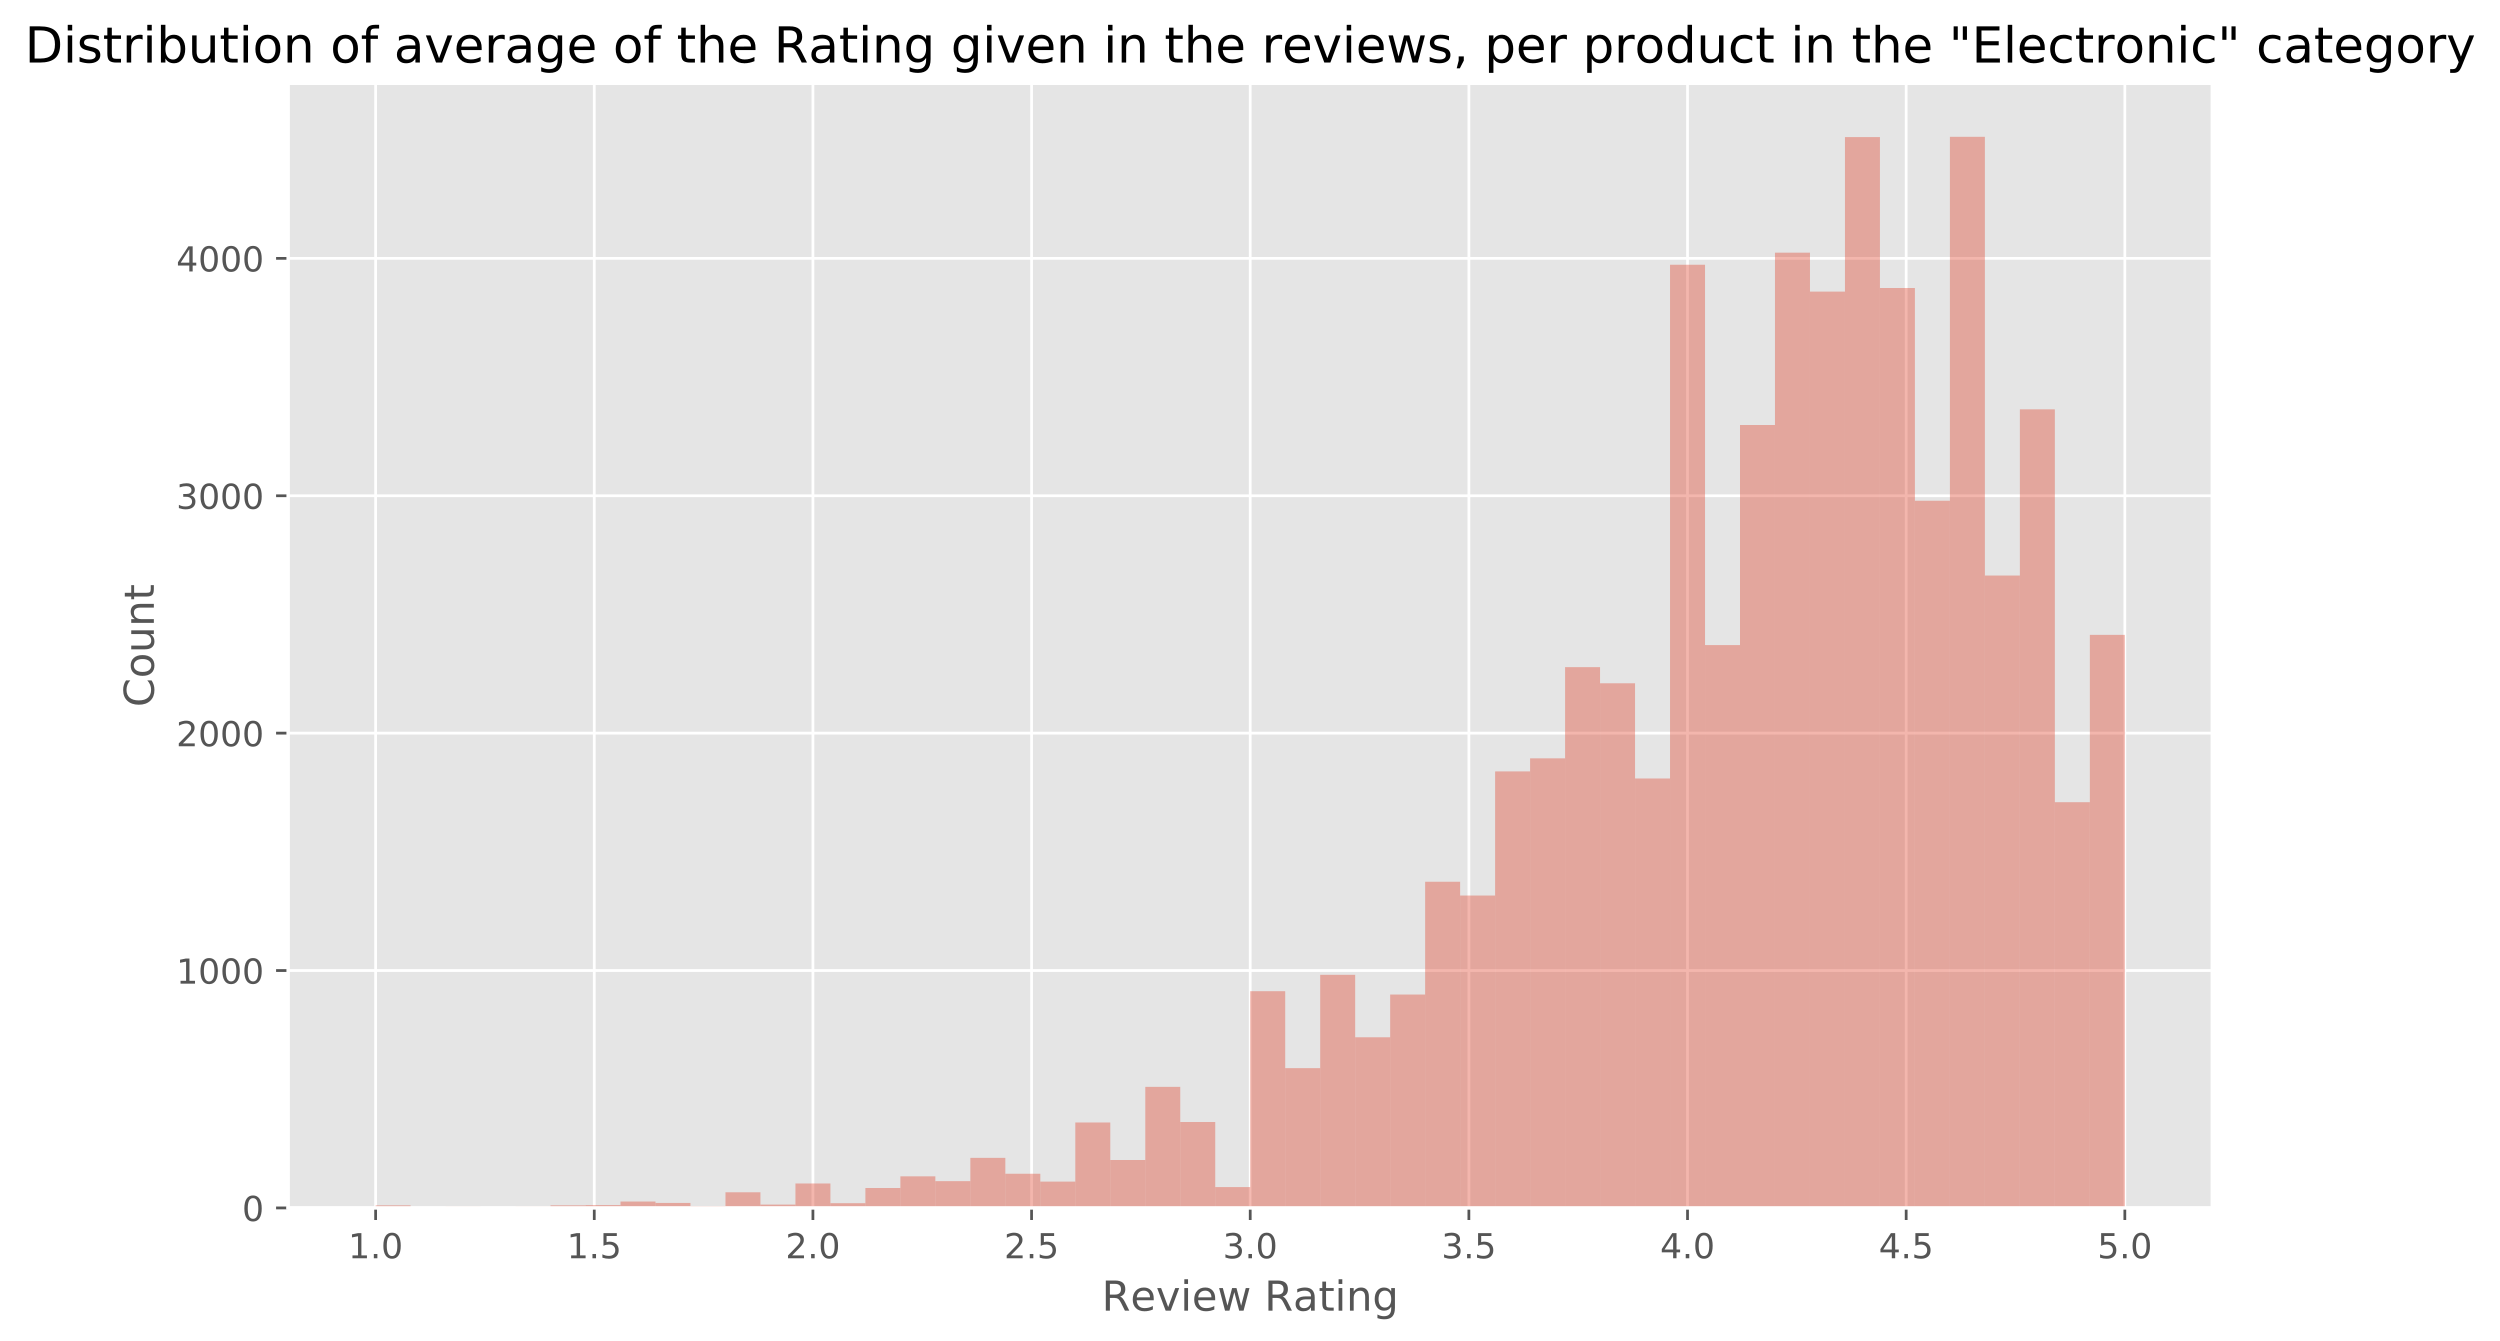 <?xml version="1.0" encoding="utf-8" standalone="no"?>
<!DOCTYPE svg PUBLIC "-//W3C//DTD SVG 1.1//EN"
  "http://www.w3.org/Graphics/SVG/1.1/DTD/svg11.dtd">
<!-- Created with matplotlib (http://matplotlib.org/) -->
<svg height="389pt" version="1.1" viewBox="0 0 725 389" width="725pt" xmlns="http://www.w3.org/2000/svg" xmlns:xlink="http://www.w3.org/1999/xlink">
 <defs>
  <style type="text/css">
*{stroke-linecap:butt;stroke-linejoin:round;}
  </style>
 </defs>
 <g id="figure_1">
  <g id="patch_1">
   <path d="M 0 389.794 
L 725.128 389.794 
L 725.128 0 
L 0 0 
z
" style="fill:#ffffff;"/>
  </g>
  <g id="axes_1">
   <g id="patch_2">
    <path d="M 83.564 350.302 
L 641.564 350.302 
L 641.564 24.142 
L 83.564 24.142 
z
" style="fill:#e5e5e5;"/>
   </g>
   <g id="matplotlib.axis_1">
    <g id="xtick_1">
     <g id="line2d_1">
      <path clip-path="url(#pb3727def17)" d="M 108.928 350.302 
L 108.928 24.142 
" style="fill:none;stroke:#ffffff;stroke-linecap:square;stroke-width:0.8;"/>
     </g>
     <g id="line2d_2">
      <defs>
       <path d="M 0 0 
L 0 3.5 
" id="ma8304c129a" style="stroke:#555555;stroke-width:0.8;"/>
      </defs>
      <g>
       <use style="fill:#555555;stroke:#555555;stroke-width:0.8;" x="108.928" xlink:href="#ma8304c129a" y="350.302"/>
      </g>
     </g>
     <g id="text_1">
      <!-- 1.0 -->
      <defs>
       <path d="M 12.406 8.297 
L 28.516 8.297 
L 28.516 63.922 
L 10.984 60.406 
L 10.984 69.391 
L 28.422 72.906 
L 38.281 72.906 
L 38.281 8.297 
L 54.391 8.297 
L 54.391 0 
L 12.406 0 
z
" id="DejaVuSans-31"/>
       <path d="M 10.688 12.406 
L 21 12.406 
L 21 0 
L 10.688 0 
z
" id="DejaVuSans-2e"/>
       <path d="M 31.781 66.406 
Q 24.172 66.406 20.328 58.906 
Q 16.5 51.422 16.5 36.375 
Q 16.5 21.391 20.328 13.891 
Q 24.172 6.391 31.781 6.391 
Q 39.453 6.391 43.281 13.891 
Q 47.125 21.391 47.125 36.375 
Q 47.125 51.422 43.281 58.906 
Q 39.453 66.406 31.781 66.406 
z
M 31.781 74.219 
Q 44.047 74.219 50.516 64.516 
Q 56.984 54.828 56.984 36.375 
Q 56.984 17.969 50.516 8.266 
Q 44.047 -1.422 31.781 -1.422 
Q 19.531 -1.422 13.062 8.266 
Q 6.594 17.969 6.594 36.375 
Q 6.594 54.828 13.062 64.516 
Q 19.531 74.219 31.781 74.219 
z
" id="DejaVuSans-30"/>
      </defs>
      <g style="fill:#555555;" transform="translate(100.976 364.9)scale(0.1 -0.1)">
       <use xlink:href="#DejaVuSans-31"/>
       <use x="63.623" xlink:href="#DejaVuSans-2e"/>
       <use x="95.41" xlink:href="#DejaVuSans-30"/>
      </g>
     </g>
    </g>
    <g id="xtick_2">
     <g id="line2d_3">
      <path clip-path="url(#pb3727def17)" d="M 172.337 350.302 
L 172.337 24.142 
" style="fill:none;stroke:#ffffff;stroke-linecap:square;stroke-width:0.8;"/>
     </g>
     <g id="line2d_4">
      <g>
       <use style="fill:#555555;stroke:#555555;stroke-width:0.8;" x="172.337" xlink:href="#ma8304c129a" y="350.302"/>
      </g>
     </g>
     <g id="text_2">
      <!-- 1.5 -->
      <defs>
       <path d="M 10.797 72.906 
L 49.516 72.906 
L 49.516 64.594 
L 19.828 64.594 
L 19.828 46.734 
Q 21.969 47.469 24.109 47.828 
Q 26.266 48.188 28.422 48.188 
Q 40.625 48.188 47.75 41.5 
Q 54.891 34.812 54.891 23.391 
Q 54.891 11.625 47.562 5.094 
Q 40.234 -1.422 26.906 -1.422 
Q 22.312 -1.422 17.547 -0.641 
Q 12.797 0.141 7.719 1.703 
L 7.719 11.625 
Q 12.109 9.234 16.797 8.062 
Q 21.484 6.891 26.703 6.891 
Q 35.156 6.891 40.078 11.328 
Q 45.016 15.766 45.016 23.391 
Q 45.016 31 40.078 35.438 
Q 35.156 39.891 26.703 39.891 
Q 22.75 39.891 18.812 39.016 
Q 14.891 38.141 10.797 36.281 
z
" id="DejaVuSans-35"/>
      </defs>
      <g style="fill:#555555;" transform="translate(164.385 364.9)scale(0.1 -0.1)">
       <use xlink:href="#DejaVuSans-31"/>
       <use x="63.623" xlink:href="#DejaVuSans-2e"/>
       <use x="95.41" xlink:href="#DejaVuSans-35"/>
      </g>
     </g>
    </g>
    <g id="xtick_3">
     <g id="line2d_5">
      <path clip-path="url(#pb3727def17)" d="M 235.746 350.302 
L 235.746 24.142 
" style="fill:none;stroke:#ffffff;stroke-linecap:square;stroke-width:0.8;"/>
     </g>
     <g id="line2d_6">
      <g>
       <use style="fill:#555555;stroke:#555555;stroke-width:0.8;" x="235.746" xlink:href="#ma8304c129a" y="350.302"/>
      </g>
     </g>
     <g id="text_3">
      <!-- 2.0 -->
      <defs>
       <path d="M 19.188 8.297 
L 53.609 8.297 
L 53.609 0 
L 7.328 0 
L 7.328 8.297 
Q 12.938 14.109 22.625 23.891 
Q 32.328 33.688 34.812 36.531 
Q 39.547 41.844 41.422 45.531 
Q 43.312 49.219 43.312 52.781 
Q 43.312 58.594 39.234 62.25 
Q 35.156 65.922 28.609 65.922 
Q 23.969 65.922 18.812 64.312 
Q 13.672 62.703 7.812 59.422 
L 7.812 69.391 
Q 13.766 71.781 18.938 73 
Q 24.125 74.219 28.422 74.219 
Q 39.75 74.219 46.484 68.547 
Q 53.219 62.891 53.219 53.422 
Q 53.219 48.922 51.531 44.891 
Q 49.859 40.875 45.406 35.406 
Q 44.188 33.984 37.641 27.219 
Q 31.109 20.453 19.188 8.297 
z
" id="DejaVuSans-32"/>
      </defs>
      <g style="fill:#555555;" transform="translate(227.794 364.9)scale(0.1 -0.1)">
       <use xlink:href="#DejaVuSans-32"/>
       <use x="63.623" xlink:href="#DejaVuSans-2e"/>
       <use x="95.41" xlink:href="#DejaVuSans-30"/>
      </g>
     </g>
    </g>
    <g id="xtick_4">
     <g id="line2d_7">
      <path clip-path="url(#pb3727def17)" d="M 299.155 350.302 
L 299.155 24.142 
" style="fill:none;stroke:#ffffff;stroke-linecap:square;stroke-width:0.8;"/>
     </g>
     <g id="line2d_8">
      <g>
       <use style="fill:#555555;stroke:#555555;stroke-width:0.8;" x="299.155" xlink:href="#ma8304c129a" y="350.302"/>
      </g>
     </g>
     <g id="text_4">
      <!-- 2.5 -->
      <g style="fill:#555555;" transform="translate(291.203 364.9)scale(0.1 -0.1)">
       <use xlink:href="#DejaVuSans-32"/>
       <use x="63.623" xlink:href="#DejaVuSans-2e"/>
       <use x="95.41" xlink:href="#DejaVuSans-35"/>
      </g>
     </g>
    </g>
    <g id="xtick_5">
     <g id="line2d_9">
      <path clip-path="url(#pb3727def17)" d="M 362.564 350.302 
L 362.564 24.142 
" style="fill:none;stroke:#ffffff;stroke-linecap:square;stroke-width:0.8;"/>
     </g>
     <g id="line2d_10">
      <g>
       <use style="fill:#555555;stroke:#555555;stroke-width:0.8;" x="362.564" xlink:href="#ma8304c129a" y="350.302"/>
      </g>
     </g>
     <g id="text_5">
      <!-- 3.0 -->
      <defs>
       <path d="M 40.578 39.312 
Q 47.656 37.797 51.625 33 
Q 55.609 28.219 55.609 21.188 
Q 55.609 10.406 48.188 4.484 
Q 40.766 -1.422 27.094 -1.422 
Q 22.516 -1.422 17.656 -0.516 
Q 12.797 0.391 7.625 2.203 
L 7.625 11.719 
Q 11.719 9.328 16.594 8.109 
Q 21.484 6.891 26.812 6.891 
Q 36.078 6.891 40.938 10.547 
Q 45.797 14.203 45.797 21.188 
Q 45.797 27.641 41.281 31.266 
Q 36.766 34.906 28.719 34.906 
L 20.219 34.906 
L 20.219 43.016 
L 29.109 43.016 
Q 36.375 43.016 40.234 45.922 
Q 44.094 48.828 44.094 54.297 
Q 44.094 59.906 40.109 62.906 
Q 36.141 65.922 28.719 65.922 
Q 24.656 65.922 20.016 65.031 
Q 15.375 64.156 9.812 62.312 
L 9.812 71.094 
Q 15.438 72.656 20.344 73.438 
Q 25.25 74.219 29.594 74.219 
Q 40.828 74.219 47.359 69.109 
Q 53.906 64.016 53.906 55.328 
Q 53.906 49.266 50.438 45.094 
Q 46.969 40.922 40.578 39.312 
z
" id="DejaVuSans-33"/>
      </defs>
      <g style="fill:#555555;" transform="translate(354.612 364.9)scale(0.1 -0.1)">
       <use xlink:href="#DejaVuSans-33"/>
       <use x="63.623" xlink:href="#DejaVuSans-2e"/>
       <use x="95.41" xlink:href="#DejaVuSans-30"/>
      </g>
     </g>
    </g>
    <g id="xtick_6">
     <g id="line2d_11">
      <path clip-path="url(#pb3727def17)" d="M 425.973 350.302 
L 425.973 24.142 
" style="fill:none;stroke:#ffffff;stroke-linecap:square;stroke-width:0.8;"/>
     </g>
     <g id="line2d_12">
      <g>
       <use style="fill:#555555;stroke:#555555;stroke-width:0.8;" x="425.973" xlink:href="#ma8304c129a" y="350.302"/>
      </g>
     </g>
     <g id="text_6">
      <!-- 3.5 -->
      <g style="fill:#555555;" transform="translate(418.021 364.9)scale(0.1 -0.1)">
       <use xlink:href="#DejaVuSans-33"/>
       <use x="63.623" xlink:href="#DejaVuSans-2e"/>
       <use x="95.41" xlink:href="#DejaVuSans-35"/>
      </g>
     </g>
    </g>
    <g id="xtick_7">
     <g id="line2d_13">
      <path clip-path="url(#pb3727def17)" d="M 489.382 350.302 
L 489.382 24.142 
" style="fill:none;stroke:#ffffff;stroke-linecap:square;stroke-width:0.8;"/>
     </g>
     <g id="line2d_14">
      <g>
       <use style="fill:#555555;stroke:#555555;stroke-width:0.8;" x="489.382" xlink:href="#ma8304c129a" y="350.302"/>
      </g>
     </g>
     <g id="text_7">
      <!-- 4.0 -->
      <defs>
       <path d="M 37.797 64.312 
L 12.891 25.391 
L 37.797 25.391 
z
M 35.203 72.906 
L 47.609 72.906 
L 47.609 25.391 
L 58.016 25.391 
L 58.016 17.188 
L 47.609 17.188 
L 47.609 0 
L 37.797 0 
L 37.797 17.188 
L 4.891 17.188 
L 4.891 26.703 
z
" id="DejaVuSans-34"/>
      </defs>
      <g style="fill:#555555;" transform="translate(481.43 364.9)scale(0.1 -0.1)">
       <use xlink:href="#DejaVuSans-34"/>
       <use x="63.623" xlink:href="#DejaVuSans-2e"/>
       <use x="95.41" xlink:href="#DejaVuSans-30"/>
      </g>
     </g>
    </g>
    <g id="xtick_8">
     <g id="line2d_15">
      <path clip-path="url(#pb3727def17)" d="M 552.791 350.302 
L 552.791 24.142 
" style="fill:none;stroke:#ffffff;stroke-linecap:square;stroke-width:0.8;"/>
     </g>
     <g id="line2d_16">
      <g>
       <use style="fill:#555555;stroke:#555555;stroke-width:0.8;" x="552.791" xlink:href="#ma8304c129a" y="350.302"/>
      </g>
     </g>
     <g id="text_8">
      <!-- 4.5 -->
      <g style="fill:#555555;" transform="translate(544.84 364.9)scale(0.1 -0.1)">
       <use xlink:href="#DejaVuSans-34"/>
       <use x="63.623" xlink:href="#DejaVuSans-2e"/>
       <use x="95.41" xlink:href="#DejaVuSans-35"/>
      </g>
     </g>
    </g>
    <g id="xtick_9">
     <g id="line2d_17">
      <path clip-path="url(#pb3727def17)" d="M 616.2 350.302 
L 616.2 24.142 
" style="fill:none;stroke:#ffffff;stroke-linecap:square;stroke-width:0.8;"/>
     </g>
     <g id="line2d_18">
      <g>
       <use style="fill:#555555;stroke:#555555;stroke-width:0.8;" x="616.2" xlink:href="#ma8304c129a" y="350.302"/>
      </g>
     </g>
     <g id="text_9">
      <!-- 5.0 -->
      <g style="fill:#555555;" transform="translate(608.249 364.9)scale(0.1 -0.1)">
       <use xlink:href="#DejaVuSans-35"/>
       <use x="63.623" xlink:href="#DejaVuSans-2e"/>
       <use x="95.41" xlink:href="#DejaVuSans-30"/>
      </g>
     </g>
    </g>
    <g id="text_10">
     <!-- Review Rating -->
     <defs>
      <path d="M 44.391 34.188 
Q 47.562 33.109 50.562 29.594 
Q 53.562 26.078 56.594 19.922 
L 66.609 0 
L 56 0 
L 46.688 18.703 
Q 43.062 26.031 39.672 28.422 
Q 36.281 30.812 30.422 30.812 
L 19.672 30.812 
L 19.672 0 
L 9.812 0 
L 9.812 72.906 
L 32.078 72.906 
Q 44.578 72.906 50.734 67.672 
Q 56.891 62.453 56.891 51.906 
Q 56.891 45.016 53.688 40.469 
Q 50.484 35.938 44.391 34.188 
z
M 19.672 64.797 
L 19.672 38.922 
L 32.078 38.922 
Q 39.203 38.922 42.844 42.219 
Q 46.484 45.516 46.484 51.906 
Q 46.484 58.297 42.844 61.547 
Q 39.203 64.797 32.078 64.797 
z
" id="DejaVuSans-52"/>
      <path d="M 56.203 29.594 
L 56.203 25.203 
L 14.891 25.203 
Q 15.484 15.922 20.484 11.062 
Q 25.484 6.203 34.422 6.203 
Q 39.594 6.203 44.453 7.469 
Q 49.312 8.734 54.109 11.281 
L 54.109 2.781 
Q 49.266 0.734 44.188 -0.344 
Q 39.109 -1.422 33.891 -1.422 
Q 20.797 -1.422 13.156 6.188 
Q 5.516 13.812 5.516 26.812 
Q 5.516 40.234 12.766 48.109 
Q 20.016 56 32.328 56 
Q 43.359 56 49.781 48.891 
Q 56.203 41.797 56.203 29.594 
z
M 47.219 32.234 
Q 47.125 39.594 43.094 43.984 
Q 39.062 48.391 32.422 48.391 
Q 24.906 48.391 20.391 44.141 
Q 15.875 39.891 15.188 32.172 
z
" id="DejaVuSans-65"/>
      <path d="M 2.984 54.688 
L 12.5 54.688 
L 29.594 8.797 
L 46.688 54.688 
L 56.203 54.688 
L 35.688 0 
L 23.484 0 
z
" id="DejaVuSans-76"/>
      <path d="M 9.422 54.688 
L 18.406 54.688 
L 18.406 0 
L 9.422 0 
z
M 9.422 75.984 
L 18.406 75.984 
L 18.406 64.594 
L 9.422 64.594 
z
" id="DejaVuSans-69"/>
      <path d="M 4.203 54.688 
L 13.188 54.688 
L 24.422 12.016 
L 35.594 54.688 
L 46.188 54.688 
L 57.422 12.016 
L 68.609 54.688 
L 77.594 54.688 
L 63.281 0 
L 52.688 0 
L 40.922 44.828 
L 29.109 0 
L 18.5 0 
z
" id="DejaVuSans-77"/>
      <path id="DejaVuSans-20"/>
      <path d="M 34.281 27.484 
Q 23.391 27.484 19.188 25 
Q 14.984 22.516 14.984 16.5 
Q 14.984 11.719 18.141 8.906 
Q 21.297 6.109 26.703 6.109 
Q 34.188 6.109 38.703 11.406 
Q 43.219 16.703 43.219 25.484 
L 43.219 27.484 
z
M 52.203 31.203 
L 52.203 0 
L 43.219 0 
L 43.219 8.297 
Q 40.141 3.328 35.547 0.953 
Q 30.953 -1.422 24.312 -1.422 
Q 15.922 -1.422 10.953 3.297 
Q 6 8.016 6 15.922 
Q 6 25.141 12.172 29.828 
Q 18.359 34.516 30.609 34.516 
L 43.219 34.516 
L 43.219 35.406 
Q 43.219 41.609 39.141 45 
Q 35.062 48.391 27.688 48.391 
Q 23 48.391 18.547 47.266 
Q 14.109 46.141 10.016 43.891 
L 10.016 52.203 
Q 14.938 54.109 19.578 55.047 
Q 24.219 56 28.609 56 
Q 40.484 56 46.344 49.844 
Q 52.203 43.703 52.203 31.203 
z
" id="DejaVuSans-61"/>
      <path d="M 18.312 70.219 
L 18.312 54.688 
L 36.812 54.688 
L 36.812 47.703 
L 18.312 47.703 
L 18.312 18.016 
Q 18.312 11.328 20.141 9.422 
Q 21.969 7.516 27.594 7.516 
L 36.812 7.516 
L 36.812 0 
L 27.594 0 
Q 17.188 0 13.234 3.875 
Q 9.281 7.766 9.281 18.016 
L 9.281 47.703 
L 2.688 47.703 
L 2.688 54.688 
L 9.281 54.688 
L 9.281 70.219 
z
" id="DejaVuSans-74"/>
      <path d="M 54.891 33.016 
L 54.891 0 
L 45.906 0 
L 45.906 32.719 
Q 45.906 40.484 42.875 44.328 
Q 39.844 48.188 33.797 48.188 
Q 26.516 48.188 22.312 43.547 
Q 18.109 38.922 18.109 30.906 
L 18.109 0 
L 9.078 0 
L 9.078 54.688 
L 18.109 54.688 
L 18.109 46.188 
Q 21.344 51.125 25.703 53.562 
Q 30.078 56 35.797 56 
Q 45.219 56 50.047 50.172 
Q 54.891 44.344 54.891 33.016 
z
" id="DejaVuSans-6e"/>
      <path d="M 45.406 27.984 
Q 45.406 37.75 41.375 43.109 
Q 37.359 48.484 30.078 48.484 
Q 22.859 48.484 18.828 43.109 
Q 14.797 37.75 14.797 27.984 
Q 14.797 18.266 18.828 12.891 
Q 22.859 7.516 30.078 7.516 
Q 37.359 7.516 41.375 12.891 
Q 45.406 18.266 45.406 27.984 
z
M 54.391 6.781 
Q 54.391 -7.172 48.188 -13.984 
Q 42 -20.797 29.203 -20.797 
Q 24.469 -20.797 20.266 -20.094 
Q 16.062 -19.391 12.109 -17.922 
L 12.109 -9.188 
Q 16.062 -11.328 19.922 -12.344 
Q 23.781 -13.375 27.781 -13.375 
Q 36.625 -13.375 41.016 -8.766 
Q 45.406 -4.156 45.406 5.172 
L 45.406 9.625 
Q 42.625 4.781 38.281 2.391 
Q 33.938 0 27.875 0 
Q 17.828 0 11.672 7.656 
Q 5.516 15.328 5.516 27.984 
Q 5.516 40.672 11.672 48.328 
Q 17.828 56 27.875 56 
Q 33.938 56 38.281 53.609 
Q 42.625 51.219 45.406 46.391 
L 45.406 54.688 
L 54.391 54.688 
z
" id="DejaVuSans-67"/>
     </defs>
     <g style="fill:#555555;" transform="translate(319.508 380.098)scale(0.12 -0.12)">
      <use xlink:href="#DejaVuSans-52"/>
      <use x="69.42" xlink:href="#DejaVuSans-65"/>
      <use x="130.943" xlink:href="#DejaVuSans-76"/>
      <use x="190.123" xlink:href="#DejaVuSans-69"/>
      <use x="217.906" xlink:href="#DejaVuSans-65"/>
      <use x="279.43" xlink:href="#DejaVuSans-77"/>
      <use x="361.217" xlink:href="#DejaVuSans-20"/>
      <use x="393.004" xlink:href="#DejaVuSans-52"/>
      <use x="462.455" xlink:href="#DejaVuSans-61"/>
      <use x="523.734" xlink:href="#DejaVuSans-74"/>
      <use x="562.943" xlink:href="#DejaVuSans-69"/>
      <use x="590.727" xlink:href="#DejaVuSans-6e"/>
      <use x="654.105" xlink:href="#DejaVuSans-67"/>
     </g>
    </g>
   </g>
   <g id="matplotlib.axis_2">
    <g id="ytick_1">
     <g id="line2d_19">
      <path clip-path="url(#pb3727def17)" d="M 83.564 350.302 
L 641.564 350.302 
" style="fill:none;stroke:#ffffff;stroke-linecap:square;stroke-width:0.8;"/>
     </g>
     <g id="line2d_20">
      <defs>
       <path d="M 0 0 
L -3.5 0 
" id="m7bbd715416" style="stroke:#555555;stroke-width:0.8;"/>
      </defs>
      <g>
       <use style="fill:#555555;stroke:#555555;stroke-width:0.8;" x="83.564" xlink:href="#m7bbd715416" y="350.302"/>
      </g>
     </g>
     <g id="text_11">
      <!-- 0 -->
      <g style="fill:#555555;" transform="translate(70.201 354.101)scale(0.1 -0.1)">
       <use xlink:href="#DejaVuSans-30"/>
      </g>
     </g>
    </g>
    <g id="ytick_2">
     <g id="line2d_21">
      <path clip-path="url(#pb3727def17)" d="M 83.564 281.457 
L 641.564 281.457 
" style="fill:none;stroke:#ffffff;stroke-linecap:square;stroke-width:0.8;"/>
     </g>
     <g id="line2d_22">
      <g>
       <use style="fill:#555555;stroke:#555555;stroke-width:0.8;" x="83.564" xlink:href="#m7bbd715416" y="281.457"/>
      </g>
     </g>
     <g id="text_12">
      <!-- 1000 -->
      <g style="fill:#555555;" transform="translate(51.114 285.256)scale(0.1 -0.1)">
       <use xlink:href="#DejaVuSans-31"/>
       <use x="63.623" xlink:href="#DejaVuSans-30"/>
       <use x="127.246" xlink:href="#DejaVuSans-30"/>
       <use x="190.869" xlink:href="#DejaVuSans-30"/>
      </g>
     </g>
    </g>
    <g id="ytick_3">
     <g id="line2d_23">
      <path clip-path="url(#pb3727def17)" d="M 83.564 212.612 
L 641.564 212.612 
" style="fill:none;stroke:#ffffff;stroke-linecap:square;stroke-width:0.8;"/>
     </g>
     <g id="line2d_24">
      <g>
       <use style="fill:#555555;stroke:#555555;stroke-width:0.8;" x="83.564" xlink:href="#m7bbd715416" y="212.612"/>
      </g>
     </g>
     <g id="text_13">
      <!-- 2000 -->
      <g style="fill:#555555;" transform="translate(51.114 216.411)scale(0.1 -0.1)">
       <use xlink:href="#DejaVuSans-32"/>
       <use x="63.623" xlink:href="#DejaVuSans-30"/>
       <use x="127.246" xlink:href="#DejaVuSans-30"/>
       <use x="190.869" xlink:href="#DejaVuSans-30"/>
      </g>
     </g>
    </g>
    <g id="ytick_4">
     <g id="line2d_25">
      <path clip-path="url(#pb3727def17)" d="M 83.564 143.767 
L 641.564 143.767 
" style="fill:none;stroke:#ffffff;stroke-linecap:square;stroke-width:0.8;"/>
     </g>
     <g id="line2d_26">
      <g>
       <use style="fill:#555555;stroke:#555555;stroke-width:0.8;" x="83.564" xlink:href="#m7bbd715416" y="143.767"/>
      </g>
     </g>
     <g id="text_14">
      <!-- 3000 -->
      <g style="fill:#555555;" transform="translate(51.114 147.566)scale(0.1 -0.1)">
       <use xlink:href="#DejaVuSans-33"/>
       <use x="63.623" xlink:href="#DejaVuSans-30"/>
       <use x="127.246" xlink:href="#DejaVuSans-30"/>
       <use x="190.869" xlink:href="#DejaVuSans-30"/>
      </g>
     </g>
    </g>
    <g id="ytick_5">
     <g id="line2d_27">
      <path clip-path="url(#pb3727def17)" d="M 83.564 74.922 
L 641.564 74.922 
" style="fill:none;stroke:#ffffff;stroke-linecap:square;stroke-width:0.8;"/>
     </g>
     <g id="line2d_28">
      <g>
       <use style="fill:#555555;stroke:#555555;stroke-width:0.8;" x="83.564" xlink:href="#m7bbd715416" y="74.922"/>
      </g>
     </g>
     <g id="text_15">
      <!-- 4000 -->
      <g style="fill:#555555;" transform="translate(51.114 78.721)scale(0.1 -0.1)">
       <use xlink:href="#DejaVuSans-34"/>
       <use x="63.623" xlink:href="#DejaVuSans-30"/>
       <use x="127.246" xlink:href="#DejaVuSans-30"/>
       <use x="190.869" xlink:href="#DejaVuSans-30"/>
      </g>
     </g>
    </g>
    <g id="text_16">
     <!-- Count -->
     <defs>
      <path d="M 64.406 67.281 
L 64.406 56.891 
Q 59.422 61.531 53.781 63.812 
Q 48.141 66.109 41.797 66.109 
Q 29.297 66.109 22.656 58.469 
Q 16.016 50.828 16.016 36.375 
Q 16.016 21.969 22.656 14.328 
Q 29.297 6.688 41.797 6.688 
Q 48.141 6.688 53.781 8.984 
Q 59.422 11.281 64.406 15.922 
L 64.406 5.609 
Q 59.234 2.094 53.438 0.328 
Q 47.656 -1.422 41.219 -1.422 
Q 24.656 -1.422 15.125 8.703 
Q 5.609 18.844 5.609 36.375 
Q 5.609 53.953 15.125 64.078 
Q 24.656 74.219 41.219 74.219 
Q 47.75 74.219 53.531 72.484 
Q 59.328 70.75 64.406 67.281 
z
" id="DejaVuSans-43"/>
      <path d="M 30.609 48.391 
Q 23.391 48.391 19.188 42.75 
Q 14.984 37.109 14.984 27.297 
Q 14.984 17.484 19.156 11.844 
Q 23.344 6.203 30.609 6.203 
Q 37.797 6.203 41.984 11.859 
Q 46.188 17.531 46.188 27.297 
Q 46.188 37.016 41.984 42.703 
Q 37.797 48.391 30.609 48.391 
z
M 30.609 56 
Q 42.328 56 49.016 48.375 
Q 55.719 40.766 55.719 27.297 
Q 55.719 13.875 49.016 6.219 
Q 42.328 -1.422 30.609 -1.422 
Q 18.844 -1.422 12.172 6.219 
Q 5.516 13.875 5.516 27.297 
Q 5.516 40.766 12.172 48.375 
Q 18.844 56 30.609 56 
z
" id="DejaVuSans-6f"/>
      <path d="M 8.5 21.578 
L 8.5 54.688 
L 17.484 54.688 
L 17.484 21.922 
Q 17.484 14.156 20.5 10.266 
Q 23.531 6.391 29.594 6.391 
Q 36.859 6.391 41.078 11.031 
Q 45.312 15.672 45.312 23.688 
L 45.312 54.688 
L 54.297 54.688 
L 54.297 0 
L 45.312 0 
L 45.312 8.406 
Q 42.047 3.422 37.719 1 
Q 33.406 -1.422 27.688 -1.422 
Q 18.266 -1.422 13.375 4.438 
Q 8.5 10.297 8.5 21.578 
z
M 31.109 56 
z
" id="DejaVuSans-75"/>
     </defs>
     <g style="fill:#555555;" transform="translate(44.618 205.04)rotate(-90)scale(0.12 -0.12)">
      <use xlink:href="#DejaVuSans-43"/>
      <use x="69.824" xlink:href="#DejaVuSans-6f"/>
      <use x="131.006" xlink:href="#DejaVuSans-75"/>
      <use x="194.385" xlink:href="#DejaVuSans-6e"/>
      <use x="257.764" xlink:href="#DejaVuSans-74"/>
     </g>
    </g>
   </g>
   <g id="patch_3">
    <path clip-path="url(#pb3727def17)" d="M 108.928 350.302 
L 119.073 350.302 
L 119.073 349.544 
L 108.928 349.544 
z
" style="fill:#e24a33;opacity:0.4;"/>
   </g>
   <g id="patch_4">
    <path clip-path="url(#pb3727def17)" d="M 119.073 350.302 
L 129.218 350.302 
L 129.218 350.233 
L 119.073 350.233 
z
" style="fill:#e24a33;opacity:0.4;"/>
   </g>
   <g id="patch_5">
    <path clip-path="url(#pb3727def17)" d="M 129.218 350.302 
L 139.364 350.302 
L 139.364 349.958 
L 129.218 349.958 
z
" style="fill:#e24a33;opacity:0.4;"/>
   </g>
   <g id="patch_6">
    <path clip-path="url(#pb3727def17)" d="M 139.364 350.302 
L 149.509 350.302 
L 149.509 350.095 
L 139.364 350.095 
z
" style="fill:#e24a33;opacity:0.4;"/>
   </g>
   <g id="patch_7">
    <path clip-path="url(#pb3727def17)" d="M 149.509 350.302 
L 159.655 350.302 
L 159.655 349.958 
L 149.509 349.958 
z
" style="fill:#e24a33;opacity:0.4;"/>
   </g>
   <g id="patch_8">
    <path clip-path="url(#pb3727def17)" d="M 159.655 350.302 
L 169.8 350.302 
L 169.8 349.544 
L 159.655 349.544 
z
" style="fill:#e24a33;opacity:0.4;"/>
   </g>
   <g id="patch_9">
    <path clip-path="url(#pb3727def17)" d="M 169.8 350.302 
L 179.946 350.302 
L 179.946 349.476 
L 169.8 349.476 
z
" style="fill:#e24a33;opacity:0.4;"/>
   </g>
   <g id="patch_10">
    <path clip-path="url(#pb3727def17)" d="M 179.946 350.302 
L 190.091 350.302 
L 190.091 348.443 
L 179.946 348.443 
z
" style="fill:#e24a33;opacity:0.4;"/>
   </g>
   <g id="patch_11">
    <path clip-path="url(#pb3727def17)" d="M 190.091 350.302 
L 200.237 350.302 
L 200.237 348.856 
L 190.091 348.856 
z
" style="fill:#e24a33;opacity:0.4;"/>
   </g>
   <g id="patch_12">
    <path clip-path="url(#pb3727def17)" d="M 200.237 350.302 
L 210.382 350.302 
L 210.382 349.751 
L 200.237 349.751 
z
" style="fill:#e24a33;opacity:0.4;"/>
   </g>
   <g id="patch_13">
    <path clip-path="url(#pb3727def17)" d="M 210.382 350.302 
L 220.528 350.302 
L 220.528 345.758 
L 210.382 345.758 
z
" style="fill:#e24a33;opacity:0.4;"/>
   </g>
   <g id="patch_14">
    <path clip-path="url(#pb3727def17)" d="M 220.528 350.302 
L 230.673 350.302 
L 230.673 349.338 
L 220.528 349.338 
z
" style="fill:#e24a33;opacity:0.4;"/>
   </g>
   <g id="patch_15">
    <path clip-path="url(#pb3727def17)" d="M 230.673 350.302 
L 240.818 350.302 
L 240.818 343.211 
L 230.673 343.211 
z
" style="fill:#e24a33;opacity:0.4;"/>
   </g>
   <g id="patch_16">
    <path clip-path="url(#pb3727def17)" d="M 240.818 350.302 
L 250.964 350.302 
L 250.964 348.925 
L 240.818 348.925 
z
" style="fill:#e24a33;opacity:0.4;"/>
   </g>
   <g id="patch_17">
    <path clip-path="url(#pb3727def17)" d="M 250.964 350.302 
L 261.109 350.302 
L 261.109 344.519 
L 250.964 344.519 
z
" style="fill:#e24a33;opacity:0.4;"/>
   </g>
   <g id="patch_18">
    <path clip-path="url(#pb3727def17)" d="M 261.109 350.302 
L 271.255 350.302 
L 271.255 341.145 
L 261.109 341.145 
z
" style="fill:#e24a33;opacity:0.4;"/>
   </g>
   <g id="patch_19">
    <path clip-path="url(#pb3727def17)" d="M 271.255 350.302 
L 281.4 350.302 
L 281.4 342.522 
L 271.255 342.522 
z
" style="fill:#e24a33;opacity:0.4;"/>
   </g>
   <g id="patch_20">
    <path clip-path="url(#pb3727def17)" d="M 281.4 350.302 
L 291.546 350.302 
L 291.546 335.775 
L 281.4 335.775 
z
" style="fill:#e24a33;opacity:0.4;"/>
   </g>
   <g id="patch_21">
    <path clip-path="url(#pb3727def17)" d="M 291.546 350.302 
L 301.691 350.302 
L 301.691 340.388 
L 291.546 340.388 
z
" style="fill:#e24a33;opacity:0.4;"/>
   </g>
   <g id="patch_22">
    <path clip-path="url(#pb3727def17)" d="M 301.691 350.302 
L 311.837 350.302 
L 311.837 342.66 
L 301.691 342.66 
z
" style="fill:#e24a33;opacity:0.4;"/>
   </g>
   <g id="patch_23">
    <path clip-path="url(#pb3727def17)" d="M 311.837 350.302 
L 321.982 350.302 
L 321.982 325.518 
L 311.837 325.518 
z
" style="fill:#e24a33;opacity:0.4;"/>
   </g>
   <g id="patch_24">
    <path clip-path="url(#pb3727def17)" d="M 321.982 350.302 
L 332.128 350.302 
L 332.128 336.395 
L 321.982 336.395 
z
" style="fill:#e24a33;opacity:0.4;"/>
   </g>
   <g id="patch_25">
    <path clip-path="url(#pb3727def17)" d="M 332.128 350.302 
L 342.273 350.302 
L 342.273 315.191 
L 332.128 315.191 
z
" style="fill:#e24a33;opacity:0.4;"/>
   </g>
   <g id="patch_26">
    <path clip-path="url(#pb3727def17)" d="M 342.273 350.302 
L 352.418 350.302 
L 352.418 325.38 
L 342.273 325.38 
z
" style="fill:#e24a33;opacity:0.4;"/>
   </g>
   <g id="patch_27">
    <path clip-path="url(#pb3727def17)" d="M 352.418 350.302 
L 362.564 350.302 
L 362.564 344.243 
L 352.418 344.243 
z
" style="fill:#e24a33;opacity:0.4;"/>
   </g>
   <g id="patch_28">
    <path clip-path="url(#pb3727def17)" d="M 362.564 350.302 
L 372.709 350.302 
L 372.709 287.446 
L 362.564 287.446 
z
" style="fill:#e24a33;opacity:0.4;"/>
   </g>
   <g id="patch_29">
    <path clip-path="url(#pb3727def17)" d="M 372.709 350.302 
L 382.855 350.302 
L 382.855 309.752 
L 372.709 309.752 
z
" style="fill:#e24a33;opacity:0.4;"/>
   </g>
   <g id="patch_30">
    <path clip-path="url(#pb3727def17)" d="M 382.855 350.302 
L 393 350.302 
L 393 282.696 
L 382.855 282.696 
z
" style="fill:#e24a33;opacity:0.4;"/>
   </g>
   <g id="patch_31">
    <path clip-path="url(#pb3727def17)" d="M 393 350.302 
L 403.146 350.302 
L 403.146 300.802 
L 393 300.802 
z
" style="fill:#e24a33;opacity:0.4;"/>
   </g>
   <g id="patch_32">
    <path clip-path="url(#pb3727def17)" d="M 403.146 350.302 
L 413.291 350.302 
L 413.291 288.41 
L 403.146 288.41 
z
" style="fill:#e24a33;opacity:0.4;"/>
   </g>
   <g id="patch_33">
    <path clip-path="url(#pb3727def17)" d="M 413.291 350.302 
L 423.437 350.302 
L 423.437 255.709 
L 413.291 255.709 
z
" style="fill:#e24a33;opacity:0.4;"/>
   </g>
   <g id="patch_34">
    <path clip-path="url(#pb3727def17)" d="M 423.437 350.302 
L 433.582 350.302 
L 433.582 259.702 
L 423.437 259.702 
z
" style="fill:#e24a33;opacity:0.4;"/>
   </g>
   <g id="patch_35">
    <path clip-path="url(#pb3727def17)" d="M 433.582 350.302 
L 443.728 350.302 
L 443.728 223.696 
L 433.582 223.696 
z
" style="fill:#e24a33;opacity:0.4;"/>
   </g>
   <g id="patch_36">
    <path clip-path="url(#pb3727def17)" d="M 443.728 350.302 
L 453.873 350.302 
L 453.873 219.909 
L 443.728 219.909 
z
" style="fill:#e24a33;opacity:0.4;"/>
   </g>
   <g id="patch_37">
    <path clip-path="url(#pb3727def17)" d="M 453.873 350.302 
L 464.018 350.302 
L 464.018 193.473 
L 453.873 193.473 
z
" style="fill:#e24a33;opacity:0.4;"/>
   </g>
   <g id="patch_38">
    <path clip-path="url(#pb3727def17)" d="M 464.018 350.302 
L 474.164 350.302 
L 474.164 198.154 
L 464.018 198.154 
z
" style="fill:#e24a33;opacity:0.4;"/>
   </g>
   <g id="patch_39">
    <path clip-path="url(#pb3727def17)" d="M 474.164 350.302 
L 484.309 350.302 
L 484.309 225.761 
L 474.164 225.761 
z
" style="fill:#e24a33;opacity:0.4;"/>
   </g>
   <g id="patch_40">
    <path clip-path="url(#pb3727def17)" d="M 484.309 350.302 
L 494.455 350.302 
L 494.455 76.781 
L 484.309 76.781 
z
" style="fill:#e24a33;opacity:0.4;"/>
   </g>
   <g id="patch_41">
    <path clip-path="url(#pb3727def17)" d="M 494.455 350.302 
L 504.6 350.302 
L 504.6 187.07 
L 494.455 187.07 
z
" style="fill:#e24a33;opacity:0.4;"/>
   </g>
   <g id="patch_42">
    <path clip-path="url(#pb3727def17)" d="M 504.6 350.302 
L 514.746 350.302 
L 514.746 123.251 
L 504.6 123.251 
z
" style="fill:#e24a33;opacity:0.4;"/>
   </g>
   <g id="patch_43">
    <path clip-path="url(#pb3727def17)" d="M 514.746 350.302 
L 524.891 350.302 
L 524.891 73.27 
L 514.746 73.27 
z
" style="fill:#e24a33;opacity:0.4;"/>
   </g>
   <g id="patch_44">
    <path clip-path="url(#pb3727def17)" d="M 524.891 350.302 
L 535.037 350.302 
L 535.037 84.56 
L 524.891 84.56 
z
" style="fill:#e24a33;opacity:0.4;"/>
   </g>
   <g id="patch_45">
    <path clip-path="url(#pb3727def17)" d="M 535.037 350.302 
L 545.182 350.302 
L 545.182 39.742 
L 535.037 39.742 
z
" style="fill:#e24a33;opacity:0.4;"/>
   </g>
   <g id="patch_46">
    <path clip-path="url(#pb3727def17)" d="M 545.182 350.302 
L 555.328 350.302 
L 555.328 83.527 
L 545.182 83.527 
z
" style="fill:#e24a33;opacity:0.4;"/>
   </g>
   <g id="patch_47">
    <path clip-path="url(#pb3727def17)" d="M 555.328 350.302 
L 565.473 350.302 
L 565.473 145.213 
L 555.328 145.213 
z
" style="fill:#e24a33;opacity:0.4;"/>
   </g>
   <g id="patch_48">
    <path clip-path="url(#pb3727def17)" d="M 565.473 350.302 
L 575.618 350.302 
L 575.618 39.673 
L 565.473 39.673 
z
" style="fill:#e24a33;opacity:0.4;"/>
   </g>
   <g id="patch_49">
    <path clip-path="url(#pb3727def17)" d="M 575.618 350.302 
L 585.764 350.302 
L 585.764 166.899 
L 575.618 166.899 
z
" style="fill:#e24a33;opacity:0.4;"/>
   </g>
   <g id="patch_50">
    <path clip-path="url(#pb3727def17)" d="M 585.764 350.302 
L 595.909 350.302 
L 595.909 118.707 
L 585.764 118.707 
z
" style="fill:#e24a33;opacity:0.4;"/>
   </g>
   <g id="patch_51">
    <path clip-path="url(#pb3727def17)" d="M 595.909 350.302 
L 606.055 350.302 
L 606.055 232.646 
L 595.909 232.646 
z
" style="fill:#e24a33;opacity:0.4;"/>
   </g>
   <g id="patch_52">
    <path clip-path="url(#pb3727def17)" d="M 606.055 350.302 
L 616.2 350.302 
L 616.2 184.11 
L 606.055 184.11 
z
" style="fill:#e24a33;opacity:0.4;"/>
   </g>
   <g id="patch_53">
    <path d="M 83.564 350.302 
L 83.564 24.142 
" style="fill:none;stroke:#ffffff;stroke-linecap:square;stroke-linejoin:miter;"/>
   </g>
   <g id="patch_54">
    <path d="M 641.564 350.302 
L 641.564 24.142 
" style="fill:none;stroke:#ffffff;stroke-linecap:square;stroke-linejoin:miter;"/>
   </g>
   <g id="patch_55">
    <path d="M 83.564 350.302 
L 641.564 350.302 
" style="fill:none;stroke:#ffffff;stroke-linecap:square;stroke-linejoin:miter;"/>
   </g>
   <g id="patch_56">
    <path d="M 83.564 24.142 
L 641.564 24.142 
" style="fill:none;stroke:#ffffff;stroke-linecap:square;stroke-linejoin:miter;"/>
   </g>
   <g id="text_17">
    <!-- Distribution of average of the Rating given in the reviews, per product in the "Electronic" category -->
    <defs>
     <path d="M 19.672 64.797 
L 19.672 8.109 
L 31.594 8.109 
Q 46.688 8.109 53.688 14.938 
Q 60.688 21.781 60.688 36.531 
Q 60.688 51.172 53.688 57.984 
Q 46.688 64.797 31.594 64.797 
z
M 9.812 72.906 
L 30.078 72.906 
Q 51.266 72.906 61.172 64.094 
Q 71.094 55.281 71.094 36.531 
Q 71.094 17.672 61.125 8.828 
Q 51.172 0 30.078 0 
L 9.812 0 
z
" id="DejaVuSans-44"/>
     <path d="M 44.281 53.078 
L 44.281 44.578 
Q 40.484 46.531 36.375 47.5 
Q 32.281 48.484 27.875 48.484 
Q 21.188 48.484 17.844 46.438 
Q 14.5 44.391 14.5 40.281 
Q 14.5 37.156 16.891 35.375 
Q 19.281 33.594 26.516 31.984 
L 29.594 31.297 
Q 39.156 29.25 43.188 25.516 
Q 47.219 21.781 47.219 15.094 
Q 47.219 7.469 41.188 3.016 
Q 35.156 -1.422 24.609 -1.422 
Q 20.219 -1.422 15.453 -0.562 
Q 10.688 0.297 5.422 2 
L 5.422 11.281 
Q 10.406 8.688 15.234 7.391 
Q 20.062 6.109 24.812 6.109 
Q 31.156 6.109 34.562 8.281 
Q 37.984 10.453 37.984 14.406 
Q 37.984 18.062 35.516 20.016 
Q 33.062 21.969 24.703 23.781 
L 21.578 24.516 
Q 13.234 26.266 9.516 29.906 
Q 5.812 33.547 5.812 39.891 
Q 5.812 47.609 11.281 51.797 
Q 16.75 56 26.812 56 
Q 31.781 56 36.172 55.266 
Q 40.578 54.547 44.281 53.078 
z
" id="DejaVuSans-73"/>
     <path d="M 41.109 46.297 
Q 39.594 47.172 37.812 47.578 
Q 36.031 48 33.891 48 
Q 26.266 48 22.188 43.047 
Q 18.109 38.094 18.109 28.812 
L 18.109 0 
L 9.078 0 
L 9.078 54.688 
L 18.109 54.688 
L 18.109 46.188 
Q 20.953 51.172 25.484 53.578 
Q 30.031 56 36.531 56 
Q 37.453 56 38.578 55.875 
Q 39.703 55.766 41.062 55.516 
z
" id="DejaVuSans-72"/>
     <path d="M 48.688 27.297 
Q 48.688 37.203 44.609 42.844 
Q 40.531 48.484 33.406 48.484 
Q 26.266 48.484 22.188 42.844 
Q 18.109 37.203 18.109 27.297 
Q 18.109 17.391 22.188 11.75 
Q 26.266 6.109 33.406 6.109 
Q 40.531 6.109 44.609 11.75 
Q 48.688 17.391 48.688 27.297 
z
M 18.109 46.391 
Q 20.953 51.266 25.266 53.625 
Q 29.594 56 35.594 56 
Q 45.562 56 51.781 48.094 
Q 58.016 40.188 58.016 27.297 
Q 58.016 14.406 51.781 6.484 
Q 45.562 -1.422 35.594 -1.422 
Q 29.594 -1.422 25.266 0.953 
Q 20.953 3.328 18.109 8.203 
L 18.109 0 
L 9.078 0 
L 9.078 75.984 
L 18.109 75.984 
z
" id="DejaVuSans-62"/>
     <path d="M 37.109 75.984 
L 37.109 68.5 
L 28.516 68.5 
Q 23.688 68.5 21.797 66.547 
Q 19.922 64.594 19.922 59.516 
L 19.922 54.688 
L 34.719 54.688 
L 34.719 47.703 
L 19.922 47.703 
L 19.922 0 
L 10.891 0 
L 10.891 47.703 
L 2.297 47.703 
L 2.297 54.688 
L 10.891 54.688 
L 10.891 58.5 
Q 10.891 67.625 15.141 71.797 
Q 19.391 75.984 28.609 75.984 
z
" id="DejaVuSans-66"/>
     <path d="M 54.891 33.016 
L 54.891 0 
L 45.906 0 
L 45.906 32.719 
Q 45.906 40.484 42.875 44.328 
Q 39.844 48.188 33.797 48.188 
Q 26.516 48.188 22.312 43.547 
Q 18.109 38.922 18.109 30.906 
L 18.109 0 
L 9.078 0 
L 9.078 75.984 
L 18.109 75.984 
L 18.109 46.188 
Q 21.344 51.125 25.703 53.562 
Q 30.078 56 35.797 56 
Q 45.219 56 50.047 50.172 
Q 54.891 44.344 54.891 33.016 
z
" id="DejaVuSans-68"/>
     <path d="M 11.719 12.406 
L 22.016 12.406 
L 22.016 4 
L 14.016 -11.625 
L 7.719 -11.625 
L 11.719 4 
z
" id="DejaVuSans-2c"/>
     <path d="M 18.109 8.203 
L 18.109 -20.797 
L 9.078 -20.797 
L 9.078 54.688 
L 18.109 54.688 
L 18.109 46.391 
Q 20.953 51.266 25.266 53.625 
Q 29.594 56 35.594 56 
Q 45.562 56 51.781 48.094 
Q 58.016 40.188 58.016 27.297 
Q 58.016 14.406 51.781 6.484 
Q 45.562 -1.422 35.594 -1.422 
Q 29.594 -1.422 25.266 0.953 
Q 20.953 3.328 18.109 8.203 
z
M 48.688 27.297 
Q 48.688 37.203 44.609 42.844 
Q 40.531 48.484 33.406 48.484 
Q 26.266 48.484 22.188 42.844 
Q 18.109 37.203 18.109 27.297 
Q 18.109 17.391 22.188 11.75 
Q 26.266 6.109 33.406 6.109 
Q 40.531 6.109 44.609 11.75 
Q 48.688 17.391 48.688 27.297 
z
" id="DejaVuSans-70"/>
     <path d="M 45.406 46.391 
L 45.406 75.984 
L 54.391 75.984 
L 54.391 0 
L 45.406 0 
L 45.406 8.203 
Q 42.578 3.328 38.25 0.953 
Q 33.938 -1.422 27.875 -1.422 
Q 17.969 -1.422 11.734 6.484 
Q 5.516 14.406 5.516 27.297 
Q 5.516 40.188 11.734 48.094 
Q 17.969 56 27.875 56 
Q 33.938 56 38.25 53.625 
Q 42.578 51.266 45.406 46.391 
z
M 14.797 27.297 
Q 14.797 17.391 18.875 11.75 
Q 22.953 6.109 30.078 6.109 
Q 37.203 6.109 41.297 11.75 
Q 45.406 17.391 45.406 27.297 
Q 45.406 37.203 41.297 42.844 
Q 37.203 48.484 30.078 48.484 
Q 22.953 48.484 18.875 42.844 
Q 14.797 37.203 14.797 27.297 
z
" id="DejaVuSans-64"/>
     <path d="M 48.781 52.594 
L 48.781 44.188 
Q 44.969 46.297 41.141 47.344 
Q 37.312 48.391 33.406 48.391 
Q 24.656 48.391 19.812 42.844 
Q 14.984 37.312 14.984 27.297 
Q 14.984 17.281 19.812 11.734 
Q 24.656 6.203 33.406 6.203 
Q 37.312 6.203 41.141 7.25 
Q 44.969 8.297 48.781 10.406 
L 48.781 2.094 
Q 45.016 0.344 40.984 -0.531 
Q 36.969 -1.422 32.422 -1.422 
Q 20.062 -1.422 12.781 6.344 
Q 5.516 14.109 5.516 27.297 
Q 5.516 40.672 12.859 48.328 
Q 20.219 56 33.016 56 
Q 37.156 56 41.109 55.141 
Q 45.062 54.297 48.781 52.594 
z
" id="DejaVuSans-63"/>
     <path d="M 17.922 72.906 
L 17.922 45.797 
L 9.625 45.797 
L 9.625 72.906 
z
M 36.375 72.906 
L 36.375 45.797 
L 28.078 45.797 
L 28.078 72.906 
z
" id="DejaVuSans-22"/>
     <path d="M 9.812 72.906 
L 55.906 72.906 
L 55.906 64.594 
L 19.672 64.594 
L 19.672 43.016 
L 54.391 43.016 
L 54.391 34.719 
L 19.672 34.719 
L 19.672 8.297 
L 56.781 8.297 
L 56.781 0 
L 9.812 0 
z
" id="DejaVuSans-45"/>
     <path d="M 9.422 75.984 
L 18.406 75.984 
L 18.406 0 
L 9.422 0 
z
" id="DejaVuSans-6c"/>
     <path d="M 32.172 -5.078 
Q 28.375 -14.844 24.75 -17.812 
Q 21.141 -20.797 15.094 -20.797 
L 7.906 -20.797 
L 7.906 -13.281 
L 13.188 -13.281 
Q 16.891 -13.281 18.938 -11.516 
Q 21 -9.766 23.484 -3.219 
L 25.094 0.875 
L 2.984 54.688 
L 12.5 54.688 
L 29.594 11.922 
L 46.688 54.688 
L 56.203 54.688 
z
" id="DejaVuSans-79"/>
    </defs>
    <g transform="translate(7.2 18.142)scale(0.144 -0.144)">
     <use xlink:href="#DejaVuSans-44"/>
     <use x="77.002" xlink:href="#DejaVuSans-69"/>
     <use x="104.785" xlink:href="#DejaVuSans-73"/>
     <use x="156.885" xlink:href="#DejaVuSans-74"/>
     <use x="196.094" xlink:href="#DejaVuSans-72"/>
     <use x="237.207" xlink:href="#DejaVuSans-69"/>
     <use x="264.99" xlink:href="#DejaVuSans-62"/>
     <use x="328.467" xlink:href="#DejaVuSans-75"/>
     <use x="391.846" xlink:href="#DejaVuSans-74"/>
     <use x="431.055" xlink:href="#DejaVuSans-69"/>
     <use x="458.838" xlink:href="#DejaVuSans-6f"/>
     <use x="520.02" xlink:href="#DejaVuSans-6e"/>
     <use x="583.398" xlink:href="#DejaVuSans-20"/>
     <use x="615.186" xlink:href="#DejaVuSans-6f"/>
     <use x="676.367" xlink:href="#DejaVuSans-66"/>
     <use x="711.572" xlink:href="#DejaVuSans-20"/>
     <use x="743.359" xlink:href="#DejaVuSans-61"/>
     <use x="804.639" xlink:href="#DejaVuSans-76"/>
     <use x="863.818" xlink:href="#DejaVuSans-65"/>
     <use x="925.342" xlink:href="#DejaVuSans-72"/>
     <use x="966.455" xlink:href="#DejaVuSans-61"/>
     <use x="1027.734" xlink:href="#DejaVuSans-67"/>
     <use x="1091.211" xlink:href="#DejaVuSans-65"/>
     <use x="1152.734" xlink:href="#DejaVuSans-20"/>
     <use x="1184.521" xlink:href="#DejaVuSans-6f"/>
     <use x="1245.703" xlink:href="#DejaVuSans-66"/>
     <use x="1280.908" xlink:href="#DejaVuSans-20"/>
     <use x="1312.695" xlink:href="#DejaVuSans-74"/>
     <use x="1351.904" xlink:href="#DejaVuSans-68"/>
     <use x="1415.283" xlink:href="#DejaVuSans-65"/>
     <use x="1476.807" xlink:href="#DejaVuSans-20"/>
     <use x="1508.594" xlink:href="#DejaVuSans-52"/>
     <use x="1578.045" xlink:href="#DejaVuSans-61"/>
     <use x="1639.324" xlink:href="#DejaVuSans-74"/>
     <use x="1678.533" xlink:href="#DejaVuSans-69"/>
     <use x="1706.316" xlink:href="#DejaVuSans-6e"/>
     <use x="1769.695" xlink:href="#DejaVuSans-67"/>
     <use x="1833.172" xlink:href="#DejaVuSans-20"/>
     <use x="1864.959" xlink:href="#DejaVuSans-67"/>
     <use x="1928.436" xlink:href="#DejaVuSans-69"/>
     <use x="1956.219" xlink:href="#DejaVuSans-76"/>
     <use x="2015.398" xlink:href="#DejaVuSans-65"/>
     <use x="2076.922" xlink:href="#DejaVuSans-6e"/>
     <use x="2140.301" xlink:href="#DejaVuSans-20"/>
     <use x="2172.088" xlink:href="#DejaVuSans-69"/>
     <use x="2199.871" xlink:href="#DejaVuSans-6e"/>
     <use x="2263.25" xlink:href="#DejaVuSans-20"/>
     <use x="2295.037" xlink:href="#DejaVuSans-74"/>
     <use x="2334.246" xlink:href="#DejaVuSans-68"/>
     <use x="2397.625" xlink:href="#DejaVuSans-65"/>
     <use x="2459.148" xlink:href="#DejaVuSans-20"/>
     <use x="2490.936" xlink:href="#DejaVuSans-72"/>
     <use x="2532.018" xlink:href="#DejaVuSans-65"/>
     <use x="2593.541" xlink:href="#DejaVuSans-76"/>
     <use x="2652.721" xlink:href="#DejaVuSans-69"/>
     <use x="2680.504" xlink:href="#DejaVuSans-65"/>
     <use x="2742.027" xlink:href="#DejaVuSans-77"/>
     <use x="2823.814" xlink:href="#DejaVuSans-73"/>
     <use x="2875.914" xlink:href="#DejaVuSans-2c"/>
     <use x="2907.701" xlink:href="#DejaVuSans-20"/>
     <use x="2939.488" xlink:href="#DejaVuSans-70"/>
     <use x="3002.965" xlink:href="#DejaVuSans-65"/>
     <use x="3064.488" xlink:href="#DejaVuSans-72"/>
     <use x="3105.602" xlink:href="#DejaVuSans-20"/>
     <use x="3137.389" xlink:href="#DejaVuSans-70"/>
     <use x="3200.865" xlink:href="#DejaVuSans-72"/>
     <use x="3241.947" xlink:href="#DejaVuSans-6f"/>
     <use x="3303.129" xlink:href="#DejaVuSans-64"/>
     <use x="3366.605" xlink:href="#DejaVuSans-75"/>
     <use x="3429.984" xlink:href="#DejaVuSans-63"/>
     <use x="3484.965" xlink:href="#DejaVuSans-74"/>
     <use x="3524.174" xlink:href="#DejaVuSans-20"/>
     <use x="3555.961" xlink:href="#DejaVuSans-69"/>
     <use x="3583.744" xlink:href="#DejaVuSans-6e"/>
     <use x="3647.123" xlink:href="#DejaVuSans-20"/>
     <use x="3678.91" xlink:href="#DejaVuSans-74"/>
     <use x="3718.119" xlink:href="#DejaVuSans-68"/>
     <use x="3781.498" xlink:href="#DejaVuSans-65"/>
     <use x="3843.021" xlink:href="#DejaVuSans-20"/>
     <use x="3874.809" xlink:href="#DejaVuSans-22"/>
     <use x="3920.805" xlink:href="#DejaVuSans-45"/>
     <use x="3983.988" xlink:href="#DejaVuSans-6c"/>
     <use x="4011.771" xlink:href="#DejaVuSans-65"/>
     <use x="4073.295" xlink:href="#DejaVuSans-63"/>
     <use x="4128.275" xlink:href="#DejaVuSans-74"/>
     <use x="4167.484" xlink:href="#DejaVuSans-72"/>
     <use x="4208.566" xlink:href="#DejaVuSans-6f"/>
     <use x="4269.748" xlink:href="#DejaVuSans-6e"/>
     <use x="4333.127" xlink:href="#DejaVuSans-69"/>
     <use x="4360.91" xlink:href="#DejaVuSans-63"/>
     <use x="4415.891" xlink:href="#DejaVuSans-22"/>
     <use x="4461.887" xlink:href="#DejaVuSans-20"/>
     <use x="4493.674" xlink:href="#DejaVuSans-63"/>
     <use x="4548.654" xlink:href="#DejaVuSans-61"/>
     <use x="4609.934" xlink:href="#DejaVuSans-74"/>
     <use x="4649.143" xlink:href="#DejaVuSans-65"/>
     <use x="4710.666" xlink:href="#DejaVuSans-67"/>
     <use x="4774.143" xlink:href="#DejaVuSans-6f"/>
     <use x="4835.324" xlink:href="#DejaVuSans-72"/>
     <use x="4876.438" xlink:href="#DejaVuSans-79"/>
    </g>
   </g>
  </g>
 </g>
 <defs>
  <clipPath id="pb3727def17">
   <rect height="326.16" width="558" x="83.564" y="24.142"/>
  </clipPath>
 </defs>
</svg>

